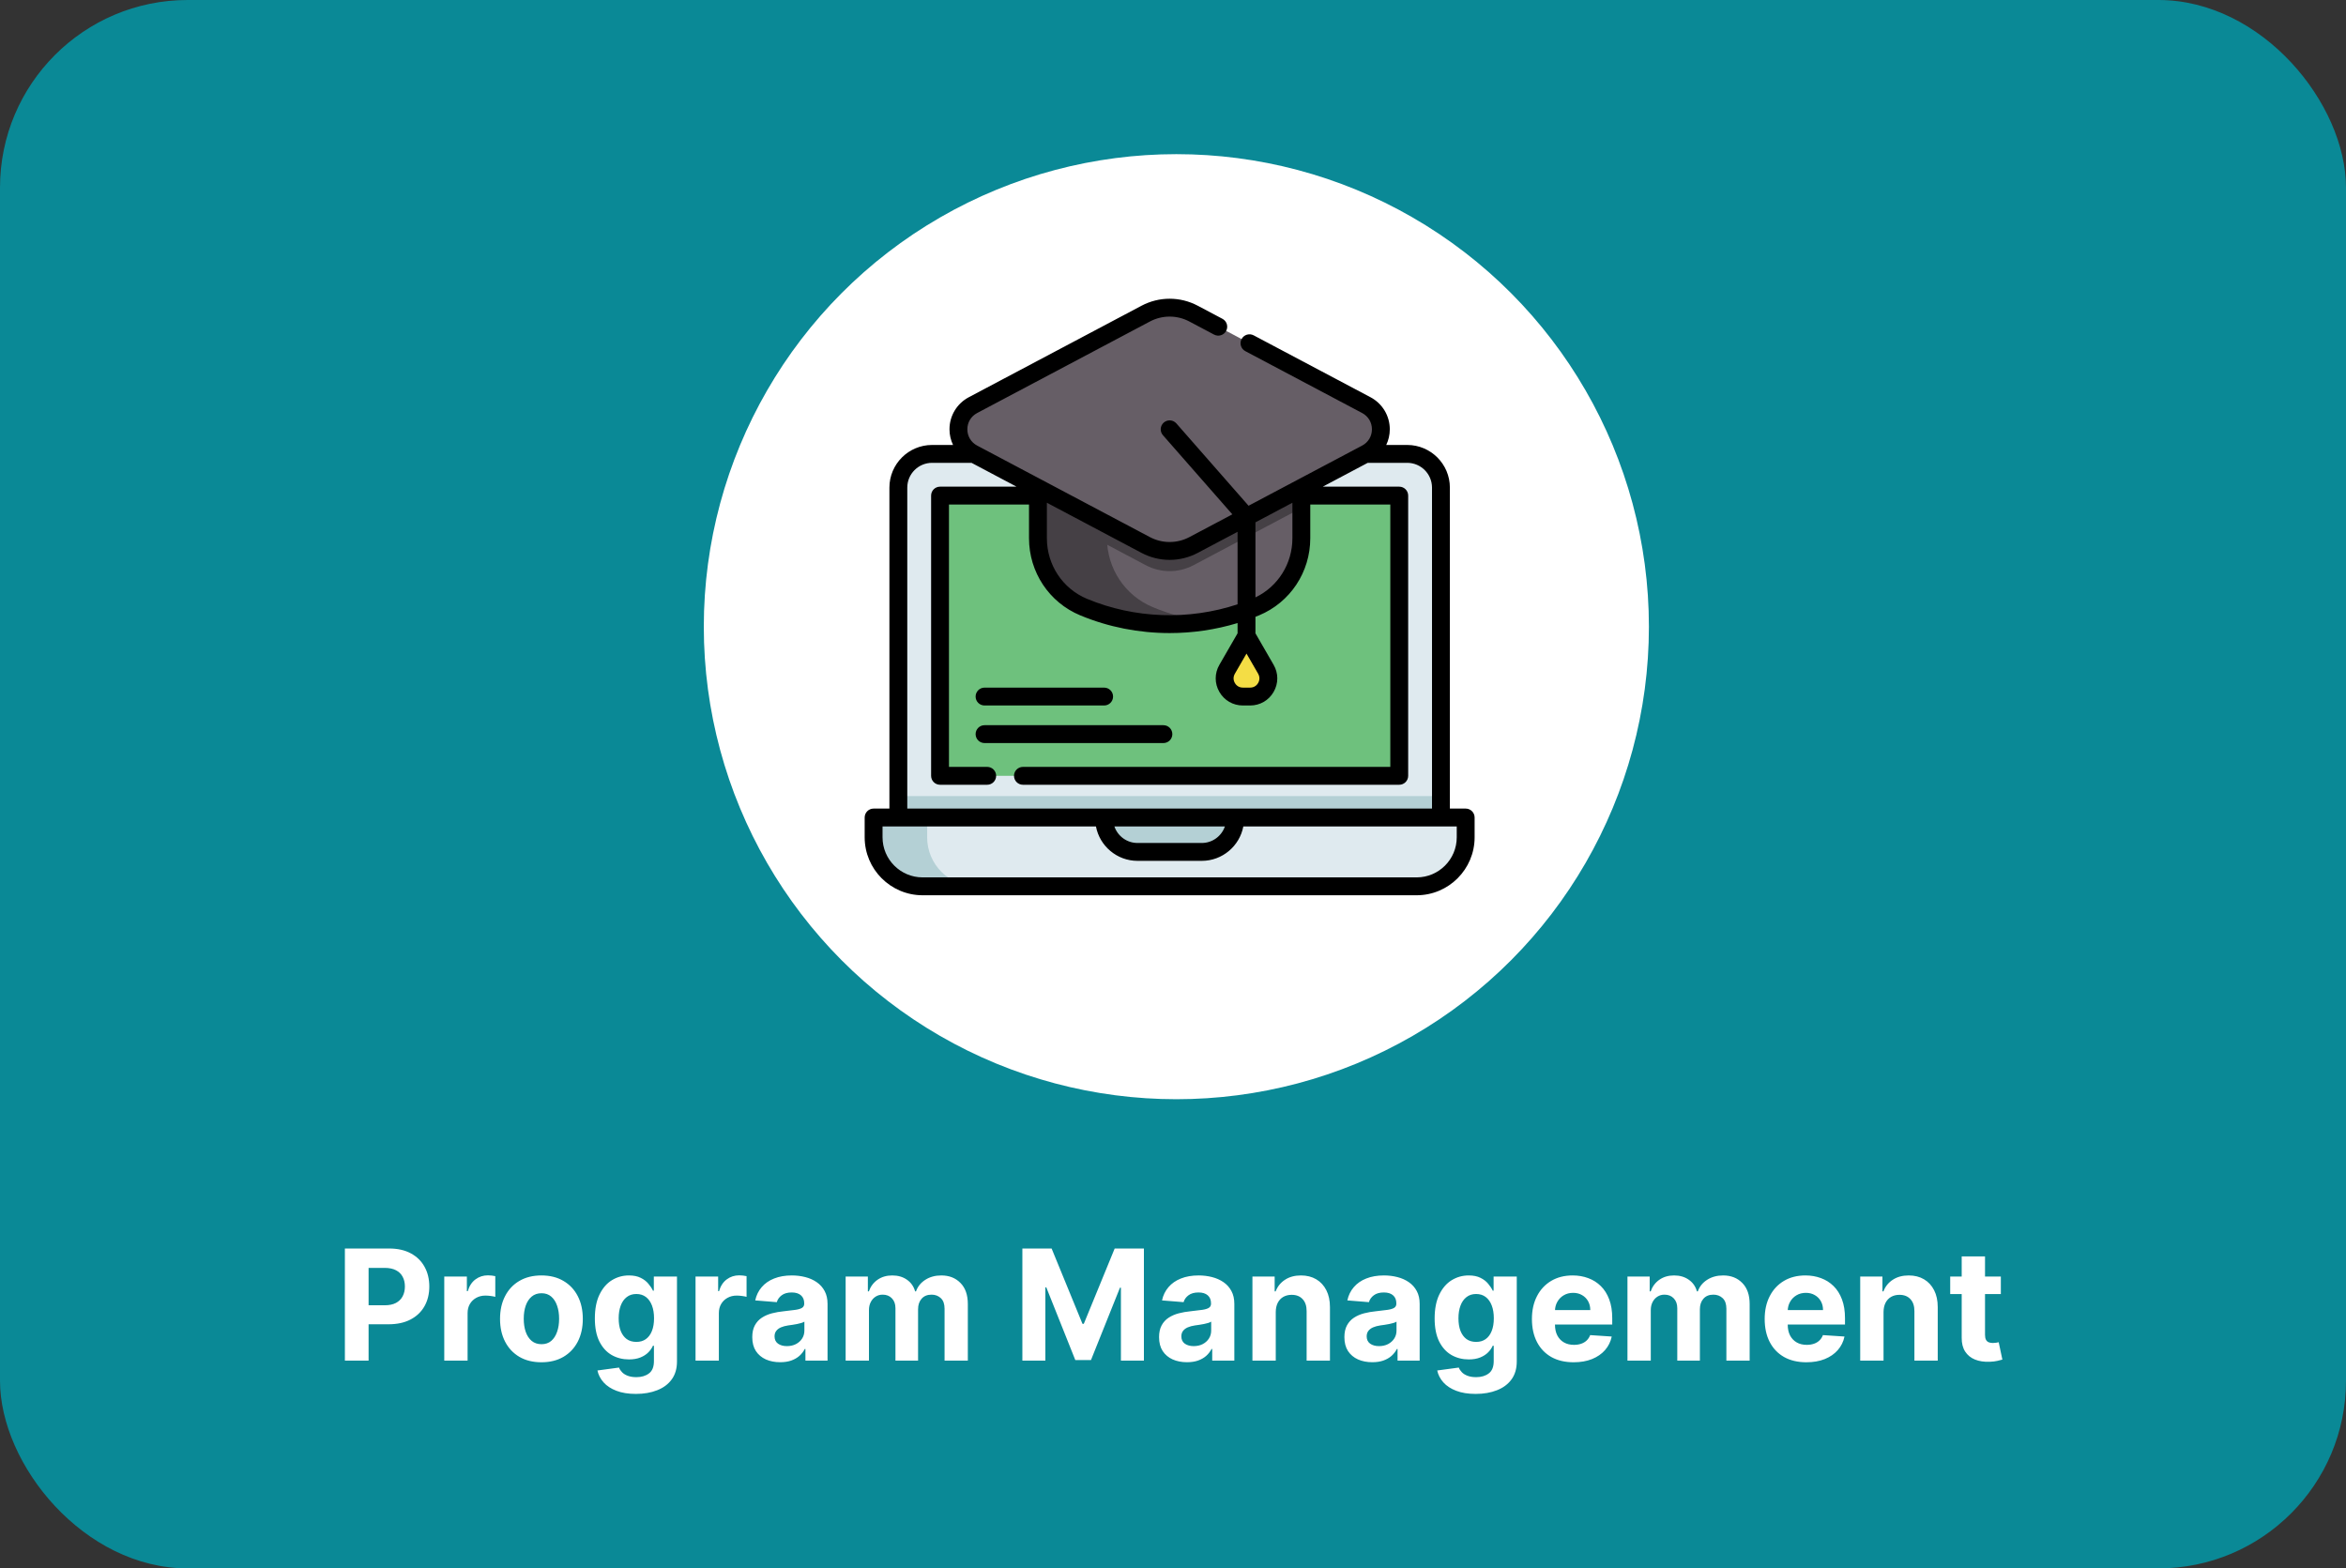 <svg width="350" height="234" viewBox="0 0 350 234" fill="none" xmlns="http://www.w3.org/2000/svg">
<rect x="0" y="0" width="350" height="234" fill="#333333" stroke="none"/>
<rect width="350" height="234" rx="28" fill="#0A8996"/>
<path d="M51.454 203V186.273H58.053C59.322 186.273 60.403 186.515 61.296 187C62.189 187.479 62.869 188.146 63.338 189.001C63.811 189.85 64.048 190.83 64.048 191.941C64.048 193.052 63.809 194.032 63.33 194.881C62.85 195.731 62.156 196.392 61.247 196.866C60.343 197.34 59.248 197.577 57.963 197.577H53.757V194.743H57.392C58.072 194.743 58.633 194.625 59.074 194.391C59.521 194.152 59.853 193.822 60.071 193.403C60.294 192.978 60.406 192.491 60.406 191.941C60.406 191.386 60.294 190.901 60.071 190.487C59.853 190.068 59.521 189.744 59.074 189.515C58.628 189.281 58.061 189.164 57.375 189.164H54.99V203H51.454ZM66.28 203V190.455H69.653V192.643H69.784C70.013 191.865 70.397 191.277 70.936 190.879C71.475 190.476 72.095 190.275 72.798 190.275C72.972 190.275 73.16 190.286 73.361 190.308C73.563 190.329 73.74 190.359 73.892 190.397V193.485C73.729 193.436 73.503 193.392 73.214 193.354C72.926 193.316 72.662 193.297 72.422 193.297C71.91 193.297 71.453 193.408 71.05 193.632C70.653 193.85 70.337 194.154 70.103 194.547C69.874 194.939 69.76 195.391 69.76 195.902V203H66.28ZM80.776 203.245C79.507 203.245 78.41 202.975 77.484 202.436C76.564 201.892 75.853 201.135 75.352 200.166C74.851 199.191 74.601 198.061 74.601 196.776C74.601 195.48 74.851 194.348 75.352 193.379C75.853 192.404 76.564 191.647 77.484 191.108C78.41 190.563 79.507 190.291 80.776 190.291C82.044 190.291 83.139 190.563 84.059 191.108C84.985 191.647 85.698 192.404 86.199 193.379C86.7 194.348 86.95 195.48 86.95 196.776C86.95 198.061 86.7 199.191 86.199 200.166C85.698 201.135 84.985 201.892 84.059 202.436C83.139 202.975 82.044 203.245 80.776 203.245ZM80.792 200.55C81.369 200.55 81.851 200.386 82.238 200.06C82.624 199.728 82.915 199.276 83.112 198.704C83.313 198.132 83.414 197.481 83.414 196.752C83.414 196.022 83.313 195.371 83.112 194.8C82.915 194.228 82.624 193.776 82.238 193.444C81.851 193.112 81.369 192.946 80.792 192.946C80.209 192.946 79.719 193.112 79.322 193.444C78.93 193.776 78.633 194.228 78.431 194.8C78.235 195.371 78.137 196.022 78.137 196.752C78.137 197.481 78.235 198.132 78.431 198.704C78.633 199.276 78.93 199.728 79.322 200.06C79.719 200.386 80.209 200.55 80.792 200.55ZM94.865 207.966C93.738 207.966 92.771 207.811 91.965 207.5C91.165 207.195 90.528 206.779 90.054 206.251C89.58 205.723 89.273 205.129 89.131 204.47L92.349 204.037C92.447 204.288 92.602 204.522 92.815 204.74C93.027 204.958 93.307 205.132 93.656 205.262C94.01 205.399 94.44 205.467 94.946 205.467C95.703 205.467 96.327 205.281 96.817 204.911C97.312 204.546 97.56 203.934 97.56 203.074V200.778H97.413C97.26 201.127 97.032 201.456 96.727 201.767C96.422 202.077 96.03 202.33 95.551 202.526C95.072 202.722 94.5 202.82 93.836 202.82C92.894 202.82 92.036 202.603 91.263 202.167C90.495 201.726 89.882 201.053 89.425 200.15C88.973 199.24 88.747 198.091 88.747 196.703C88.747 195.282 88.979 194.095 89.441 193.142C89.904 192.189 90.519 191.475 91.287 191.002C92.061 190.528 92.907 190.291 93.827 190.291C94.53 190.291 95.118 190.411 95.592 190.651C96.065 190.885 96.447 191.179 96.735 191.533C97.029 191.881 97.255 192.224 97.413 192.562H97.544V190.455H100.999V203.123C100.999 204.19 100.737 205.083 100.214 205.801C99.692 206.52 98.968 207.059 98.042 207.419C97.122 207.783 96.063 207.966 94.865 207.966ZM94.938 200.207C95.499 200.207 95.973 200.068 96.359 199.79C96.751 199.507 97.051 199.104 97.258 198.581C97.47 198.053 97.576 197.422 97.576 196.686C97.576 195.951 97.473 195.314 97.266 194.775C97.059 194.231 96.76 193.809 96.368 193.509C95.975 193.21 95.499 193.06 94.938 193.06C94.367 193.06 93.885 193.215 93.493 193.526C93.1 193.83 92.804 194.255 92.602 194.8C92.401 195.344 92.3 195.973 92.3 196.686C92.3 197.411 92.401 198.037 92.602 198.565C92.809 199.088 93.106 199.493 93.493 199.782C93.885 200.065 94.367 200.207 94.938 200.207ZM103.767 203V190.455H107.141V192.643H107.271C107.5 191.865 107.884 191.277 108.423 190.879C108.962 190.476 109.583 190.275 110.285 190.275C110.459 190.275 110.647 190.286 110.849 190.308C111.05 190.329 111.227 190.359 111.38 190.397V193.485C111.216 193.436 110.99 193.392 110.702 193.354C110.413 193.316 110.149 193.297 109.909 193.297C109.398 193.297 108.94 193.408 108.537 193.632C108.14 193.85 107.824 194.154 107.59 194.547C107.361 194.939 107.247 195.391 107.247 195.902V203H103.767ZM116.397 203.237C115.596 203.237 114.883 203.098 114.257 202.82C113.63 202.537 113.135 202.121 112.77 201.571C112.411 201.015 112.231 200.324 112.231 199.496C112.231 198.799 112.359 198.214 112.615 197.74C112.871 197.266 113.219 196.885 113.66 196.597C114.101 196.308 114.602 196.09 115.163 195.943C115.73 195.796 116.323 195.693 116.944 195.633C117.673 195.557 118.262 195.486 118.708 195.42C119.155 195.35 119.478 195.246 119.68 195.11C119.881 194.974 119.982 194.772 119.982 194.506V194.457C119.982 193.939 119.819 193.539 119.492 193.256C119.171 192.973 118.713 192.831 118.12 192.831C117.494 192.831 116.996 192.97 116.625 193.248C116.255 193.52 116.01 193.863 115.89 194.277L112.672 194.016C112.835 193.253 113.157 192.594 113.636 192.039C114.115 191.478 114.733 191.048 115.49 190.749C116.252 190.444 117.134 190.291 118.136 190.291C118.833 190.291 119.5 190.373 120.137 190.536C120.78 190.7 121.349 190.953 121.844 191.296C122.345 191.639 122.74 192.08 123.029 192.619C123.317 193.153 123.462 193.792 123.462 194.538V203H120.162V201.26H120.064C119.862 201.652 119.593 201.998 119.255 202.298C118.918 202.592 118.512 202.823 118.038 202.992C117.565 203.155 117.017 203.237 116.397 203.237ZM117.393 200.836C117.905 200.836 118.357 200.735 118.749 200.533C119.141 200.326 119.449 200.049 119.672 199.7C119.895 199.352 120.007 198.957 120.007 198.516V197.185C119.898 197.255 119.748 197.321 119.557 197.381C119.372 197.435 119.163 197.487 118.929 197.536C118.694 197.579 118.46 197.62 118.226 197.658C117.992 197.691 117.78 197.721 117.589 197.748C117.181 197.808 116.824 197.903 116.519 198.034C116.214 198.165 115.977 198.342 115.809 198.565C115.64 198.783 115.555 199.055 115.555 199.382C115.555 199.855 115.727 200.218 116.07 200.468C116.418 200.713 116.859 200.836 117.393 200.836ZM126.161 203V190.455H129.477V192.668H129.624C129.885 191.933 130.321 191.353 130.931 190.928C131.541 190.504 132.27 190.291 133.12 190.291C133.98 190.291 134.712 190.506 135.317 190.936C135.921 191.361 136.324 191.938 136.526 192.668H136.656C136.912 191.949 137.375 191.375 138.045 190.945C138.72 190.509 139.518 190.291 140.438 190.291C141.609 190.291 142.559 190.664 143.288 191.41C144.024 192.151 144.391 193.202 144.391 194.563V203H140.92V195.249C140.92 194.552 140.735 194.029 140.364 193.681C139.994 193.332 139.531 193.158 138.976 193.158C138.344 193.158 137.852 193.359 137.498 193.762C137.144 194.16 136.967 194.685 136.967 195.339V203H133.593V195.175C133.593 194.56 133.417 194.07 133.063 193.705C132.714 193.34 132.254 193.158 131.682 193.158C131.296 193.158 130.947 193.256 130.637 193.452C130.332 193.643 130.09 193.912 129.91 194.261C129.73 194.604 129.64 195.007 129.64 195.469V203H126.161ZM152.528 186.273H156.89L161.496 197.511H161.692L166.299 186.273H170.66V203H167.23V192.113H167.091L162.762 202.918H160.426L156.097 192.072H155.958V203H152.528V186.273ZM177.086 203.237C176.286 203.237 175.572 203.098 174.946 202.82C174.32 202.537 173.824 202.121 173.46 201.571C173.1 201.015 172.921 200.324 172.921 199.496C172.921 198.799 173.049 198.214 173.304 197.74C173.56 197.266 173.909 196.885 174.35 196.597C174.791 196.308 175.292 196.09 175.853 195.943C176.419 195.796 177.013 195.693 177.633 195.633C178.363 195.557 178.951 195.486 179.397 195.42C179.844 195.35 180.168 195.246 180.369 195.11C180.571 194.974 180.672 194.772 180.672 194.506V194.457C180.672 193.939 180.508 193.539 180.182 193.256C179.86 192.973 179.403 192.831 178.809 192.831C178.183 192.831 177.685 192.97 177.315 193.248C176.944 193.52 176.699 193.863 176.58 194.277L173.362 194.016C173.525 193.253 173.846 192.594 174.325 192.039C174.805 191.478 175.423 191.048 176.179 190.749C176.942 190.444 177.824 190.291 178.826 190.291C179.523 190.291 180.19 190.373 180.827 190.536C181.469 190.7 182.038 190.953 182.534 191.296C183.035 191.639 183.43 192.08 183.718 192.619C184.007 193.153 184.151 193.792 184.151 194.538V203H180.851V201.26H180.753C180.552 201.652 180.282 201.998 179.945 202.298C179.607 202.592 179.201 202.823 178.728 202.992C178.254 203.155 177.707 203.237 177.086 203.237ZM178.082 200.836C178.594 200.836 179.046 200.735 179.438 200.533C179.83 200.326 180.138 200.049 180.361 199.7C180.584 199.352 180.696 198.957 180.696 198.516V197.185C180.587 197.255 180.437 197.321 180.247 197.381C180.062 197.435 179.852 197.487 179.618 197.536C179.384 197.579 179.15 197.62 178.916 197.658C178.681 197.691 178.469 197.721 178.278 197.748C177.87 197.808 177.513 197.903 177.209 198.034C176.904 198.165 176.667 198.342 176.498 198.565C176.329 198.783 176.245 199.055 176.245 199.382C176.245 199.855 176.416 200.218 176.759 200.468C177.108 200.713 177.549 200.836 178.082 200.836ZM190.33 195.747V203H186.85V190.455H190.166V192.668H190.313C190.591 191.938 191.057 191.361 191.71 190.936C192.364 190.506 193.156 190.291 194.087 190.291C194.958 190.291 195.718 190.482 196.366 190.863C197.014 191.244 197.517 191.789 197.877 192.496C198.236 193.199 198.416 194.037 198.416 195.012V203H194.936V195.633C194.942 194.865 194.746 194.266 194.348 193.836C193.951 193.4 193.404 193.183 192.707 193.183C192.238 193.183 191.824 193.283 191.465 193.485C191.111 193.686 190.833 193.98 190.632 194.367C190.436 194.748 190.335 195.208 190.33 195.747ZM204.735 203.237C203.935 203.237 203.222 203.098 202.596 202.82C201.969 202.537 201.474 202.121 201.109 201.571C200.75 201.015 200.57 200.324 200.57 199.496C200.57 198.799 200.698 198.214 200.954 197.74C201.21 197.266 201.558 196.885 201.999 196.597C202.44 196.308 202.941 196.09 203.502 195.943C204.068 195.796 204.662 195.693 205.283 195.633C206.012 195.557 206.6 195.486 207.047 195.42C207.493 195.35 207.817 195.246 208.019 195.11C208.22 194.974 208.321 194.772 208.321 194.506V194.457C208.321 193.939 208.158 193.539 207.831 193.256C207.51 192.973 207.052 192.831 206.459 192.831C205.833 192.831 205.334 192.97 204.964 193.248C204.594 193.52 204.349 193.863 204.229 194.277L201.011 194.016C201.174 193.253 201.496 192.594 201.975 192.039C202.454 191.478 203.072 191.048 203.829 190.749C204.591 190.444 205.473 190.291 206.475 190.291C207.172 190.291 207.839 190.373 208.476 190.536C209.119 190.7 209.688 190.953 210.183 191.296C210.684 191.639 211.079 192.08 211.368 192.619C211.656 193.153 211.8 193.792 211.8 194.538V203H208.501V201.26H208.403C208.201 201.652 207.932 201.998 207.594 202.298C207.257 202.592 206.851 202.823 206.377 202.992C205.903 203.155 205.356 203.237 204.735 203.237ZM205.732 200.836C206.244 200.836 206.696 200.735 207.088 200.533C207.48 200.326 207.787 200.049 208.011 199.7C208.234 199.352 208.346 198.957 208.346 198.516V197.185C208.237 197.255 208.087 197.321 207.896 197.381C207.711 197.435 207.502 197.487 207.267 197.536C207.033 197.579 206.799 197.62 206.565 197.658C206.331 197.691 206.118 197.721 205.928 197.748C205.52 197.808 205.163 197.903 204.858 198.034C204.553 198.165 204.316 198.342 204.147 198.565C203.979 198.783 203.894 199.055 203.894 199.382C203.894 199.855 204.066 200.218 204.409 200.468C204.757 200.713 205.198 200.836 205.732 200.836ZM220.152 207.966C219.025 207.966 218.058 207.811 217.252 207.5C216.452 207.195 215.815 206.779 215.341 206.251C214.867 205.723 214.56 205.129 214.418 204.47L217.636 204.037C217.734 204.288 217.889 204.522 218.102 204.74C218.314 204.958 218.595 205.132 218.943 205.262C219.297 205.399 219.727 205.467 220.233 205.467C220.99 205.467 221.614 205.281 222.104 204.911C222.599 204.546 222.847 203.934 222.847 203.074V200.778H222.7C222.548 201.127 222.319 201.456 222.014 201.767C221.709 202.077 221.317 202.33 220.838 202.526C220.359 202.722 219.787 202.82 219.123 202.82C218.181 202.82 217.323 202.603 216.55 202.167C215.782 201.726 215.17 201.053 214.712 200.15C214.26 199.24 214.034 198.091 214.034 196.703C214.034 195.282 214.266 194.095 214.729 193.142C215.191 192.189 215.807 191.475 216.574 191.002C217.348 190.528 218.194 190.291 219.115 190.291C219.817 190.291 220.405 190.411 220.879 190.651C221.352 190.885 221.734 191.179 222.022 191.533C222.316 191.881 222.542 192.224 222.7 192.562H222.831V190.455H226.286V203.123C226.286 204.19 226.024 205.083 225.502 205.801C224.979 206.52 224.255 207.059 223.329 207.419C222.409 207.783 221.35 207.966 220.152 207.966ZM220.225 200.207C220.786 200.207 221.26 200.068 221.646 199.79C222.039 199.507 222.338 199.104 222.545 198.581C222.757 198.053 222.863 197.422 222.863 196.686C222.863 195.951 222.76 195.314 222.553 194.775C222.346 194.231 222.047 193.809 221.655 193.509C221.263 193.21 220.786 193.06 220.225 193.06C219.654 193.06 219.172 193.215 218.78 193.526C218.388 193.83 218.091 194.255 217.889 194.8C217.688 195.344 217.587 195.973 217.587 196.686C217.587 197.411 217.688 198.037 217.889 198.565C218.096 199.088 218.393 199.493 218.78 199.782C219.172 200.065 219.654 200.207 220.225 200.207ZM234.772 203.245C233.481 203.245 232.371 202.984 231.439 202.461C230.514 201.933 229.8 201.187 229.3 200.223C228.799 199.254 228.548 198.108 228.548 196.784C228.548 195.494 228.799 194.361 229.3 193.387C229.8 192.412 230.506 191.652 231.415 191.108C232.33 190.563 233.402 190.291 234.633 190.291C235.461 190.291 236.231 190.425 236.944 190.691C237.663 190.953 238.289 191.348 238.823 191.876C239.362 192.404 239.781 193.068 240.081 193.869C240.38 194.664 240.53 195.595 240.53 196.662V197.618H229.937V195.461H237.255C237.255 194.96 237.146 194.517 236.928 194.13C236.71 193.743 236.408 193.441 236.021 193.223C235.64 193 235.197 192.888 234.69 192.888C234.162 192.888 233.694 193.011 233.285 193.256C232.882 193.496 232.567 193.82 232.338 194.228C232.109 194.631 231.992 195.08 231.987 195.576V197.626C231.987 198.246 232.101 198.783 232.33 199.235C232.564 199.687 232.893 200.035 233.318 200.28C233.743 200.525 234.246 200.648 234.829 200.648C235.216 200.648 235.57 200.593 235.891 200.484C236.212 200.375 236.487 200.212 236.716 199.994C236.944 199.777 237.119 199.51 237.238 199.194L240.456 199.406C240.293 200.179 239.958 200.855 239.452 201.432C238.951 202.004 238.303 202.45 237.508 202.771C236.718 203.087 235.806 203.245 234.772 203.245ZM242.801 203V190.455H246.117V192.668H246.264C246.525 191.933 246.961 191.353 247.57 190.928C248.18 190.504 248.91 190.291 249.759 190.291C250.62 190.291 251.352 190.506 251.956 190.936C252.561 191.361 252.964 191.938 253.165 192.668H253.296C253.552 191.949 254.015 191.375 254.684 190.945C255.36 190.509 256.157 190.291 257.078 190.291C258.248 190.291 259.198 190.664 259.928 191.41C260.663 192.151 261.031 193.202 261.031 194.563V203H257.559V195.249C257.559 194.552 257.374 194.029 257.004 193.681C256.634 193.332 256.171 193.158 255.616 193.158C254.984 193.158 254.491 193.359 254.137 193.762C253.783 194.16 253.606 194.685 253.606 195.339V203H250.233V195.175C250.233 194.56 250.056 194.07 249.702 193.705C249.354 193.34 248.894 193.158 248.322 193.158C247.935 193.158 247.587 193.256 247.276 193.452C246.972 193.643 246.729 193.912 246.55 194.261C246.37 194.604 246.28 195.007 246.28 195.469V203H242.801ZM269.496 203.245C268.206 203.245 267.095 202.984 266.164 202.461C265.238 201.933 264.525 201.187 264.024 200.223C263.523 199.254 263.273 198.108 263.273 196.784C263.273 195.494 263.523 194.361 264.024 193.387C264.525 192.412 265.23 191.652 266.14 191.108C267.054 190.563 268.127 190.291 269.358 190.291C270.185 190.291 270.956 190.425 271.669 190.691C272.388 190.953 273.014 191.348 273.548 191.876C274.087 192.404 274.506 193.068 274.805 193.869C275.105 194.664 275.255 195.595 275.255 196.662V197.618H264.661V195.461H271.979C271.979 194.96 271.871 194.517 271.653 194.13C271.435 193.743 271.133 193.441 270.746 193.223C270.365 193 269.921 192.888 269.415 192.888C268.887 192.888 268.418 193.011 268.01 193.256C267.607 193.496 267.291 193.82 267.062 194.228C266.834 194.631 266.717 195.08 266.711 195.576V197.626C266.711 198.246 266.826 198.783 267.054 199.235C267.288 199.687 267.618 200.035 268.043 200.28C268.467 200.525 268.971 200.648 269.554 200.648C269.94 200.648 270.294 200.593 270.615 200.484C270.937 200.375 271.212 200.212 271.44 199.994C271.669 199.777 271.843 199.51 271.963 199.194L275.181 199.406C275.018 200.179 274.683 200.855 274.176 201.432C273.676 202.004 273.028 202.45 272.233 202.771C271.443 203.087 270.531 203.245 269.496 203.245ZM281.005 195.747V203H277.525V190.455H280.841V192.668H280.988C281.266 191.938 281.732 191.361 282.385 190.936C283.038 190.506 283.831 190.291 284.762 190.291C285.633 190.291 286.393 190.482 287.04 190.863C287.688 191.244 288.192 191.789 288.551 192.496C288.911 193.199 289.091 194.037 289.091 195.012V203H285.611V195.633C285.617 194.865 285.421 194.266 285.023 193.836C284.626 193.4 284.078 193.183 283.381 193.183C282.913 193.183 282.499 193.283 282.14 193.485C281.786 193.686 281.508 193.98 281.307 194.367C281.111 194.748 281.01 195.208 281.005 195.747ZM298.506 190.455V193.068H290.951V190.455H298.506ZM292.666 187.449H296.145V199.145C296.145 199.466 296.194 199.717 296.292 199.896C296.39 200.071 296.526 200.193 296.701 200.264C296.88 200.335 297.087 200.37 297.321 200.37C297.485 200.37 297.648 200.356 297.812 200.329C297.975 200.297 298.1 200.272 298.187 200.256L298.734 202.845C298.56 202.899 298.315 202.962 297.999 203.033C297.684 203.109 297.3 203.155 296.848 203.172C296.009 203.204 295.274 203.093 294.642 202.837C294.016 202.581 293.529 202.183 293.18 201.644C292.832 201.105 292.66 200.424 292.666 199.602V187.449Z" fill="white"/>
<circle cx="175.5" cy="93.5" r="70.5" fill="white"/>
<g clip-path="url(#clip0_127_2)">
<path d="M214.974 72.748V126.801H134.024V72.748C134.024 69.972 136.276 67.72 139.054 67.72H209.944C212.722 67.72 214.974 69.972 214.974 72.748Z" fill="#DFEAEF"/>
<path d="M134.024 118.773H214.974V126.801H134.024V118.773Z" fill="#B4D0D5"/>
<path d="M208.753 73.94V115.749H140.245V73.94H208.753Z" fill="#6EC17D"/>
<path d="M218.665 121.97H130.333V124.924C130.333 128.963 133.607 132.236 137.645 132.236H211.353C215.392 132.236 218.665 128.963 218.665 124.924V121.97H218.665Z" fill="#DFEAEF"/>
<path d="M179.289 127.103H169.709C166.957 127.103 164.726 124.872 164.726 122.12V121.97H184.272V122.12C184.272 124.872 182.041 127.103 179.289 127.103Z" fill="#B4D0D5"/>
<path d="M145.636 132.236H137.645C133.605 132.236 130.331 128.962 130.331 124.924V121.971H138.322V124.924C138.322 128.962 141.596 132.236 145.636 132.236Z" fill="#B4D0D5"/>
<path d="M194.147 72.792V80.302C194.147 84.786 191.469 88.858 187.326 90.578C179.125 93.987 169.873 93.987 161.672 90.578C157.529 88.858 154.851 84.786 154.851 80.302V72.792H194.147Z" fill="#665E66"/>
<path d="M179.649 92.736C173.621 93.674 167.391 92.956 161.672 90.578C157.529 88.858 154.85 84.786 154.85 80.302V72.793H165.15V80.302C165.15 84.786 167.828 88.858 171.971 90.578C174.454 91.611 177.033 92.331 179.649 92.736Z" fill="#454045"/>
<path d="M194.147 72.792V75.803L178.064 84.323C175.834 85.504 173.164 85.504 170.934 84.323L154.851 75.803V72.792H194.147Z" fill="#454045"/>
<path d="M203.84 60.444L178.064 46.789C175.834 45.608 173.164 45.608 170.934 46.789L145.158 60.444C142.264 61.977 142.264 66.124 145.158 67.657L170.934 81.312C173.164 82.493 175.834 82.493 178.064 81.312L203.84 67.657C206.734 66.124 206.734 61.978 203.84 60.444Z" fill="#665E66"/>
<path d="M185.966 94.845L183.073 99.855C182.029 101.663 183.334 103.923 185.421 103.923H186.509C188.597 103.923 189.902 101.663 188.858 99.855L185.966 94.845Z" fill="#F4DD45"/>
<path d="M218.665 120.637H216.307V72.748C216.307 69.24 213.452 66.387 209.944 66.387H206.813C207.155 65.671 207.344 64.876 207.344 64.051C207.344 62.041 206.241 60.207 204.465 59.266L187.035 50.032C186.384 49.688 185.577 49.936 185.233 50.586C184.888 51.237 185.136 52.044 185.787 52.388L203.217 61.621C204.132 62.106 204.678 63.014 204.678 64.051C204.678 65.087 204.132 65.995 203.217 66.48L186.273 75.455L175.502 63.172C175.016 62.618 174.174 62.563 173.62 63.048C173.067 63.534 173.012 64.376 173.497 64.93L183.852 76.738L177.441 80.134C175.599 81.109 173.4 81.109 171.558 80.135L145.782 66.48C144.867 65.995 144.32 65.087 144.32 64.051C144.32 63.015 144.867 62.107 145.781 61.622L171.557 47.967C173.399 46.992 175.599 46.992 177.44 47.967L181.13 49.922C181.78 50.266 182.587 50.018 182.932 49.368C183.277 48.717 183.029 47.91 182.378 47.566L178.688 45.611C176.065 44.223 172.933 44.223 170.31 45.611L144.533 59.266C142.757 60.207 141.654 62.041 141.654 64.051C141.654 64.876 141.843 65.671 142.186 66.387H139.054C135.546 66.387 132.691 69.24 132.691 72.748V120.637H130.333C129.597 120.637 129 121.234 129 121.97V124.924C129 129.691 132.878 133.57 137.645 133.57H211.353C216.12 133.57 219.998 129.691 219.998 124.924V121.97C219.998 121.234 219.401 120.637 218.665 120.637ZM185.966 97.511L187.704 100.522C188.063 101.144 187.823 101.693 187.704 101.9C187.584 102.108 187.228 102.59 186.51 102.59H185.422C184.703 102.59 184.347 102.108 184.227 101.9C184.108 101.693 183.868 101.144 184.227 100.522L185.966 97.511ZM187.299 77.93L192.814 75.008V80.301C192.814 84.103 190.666 87.511 187.299 89.129V77.93ZM174.499 83.532C175.938 83.532 177.377 83.185 178.688 82.491L184.633 79.342V90.16C177.35 92.573 169.292 92.302 162.183 89.348C158.539 87.833 156.184 84.282 156.184 80.301V75.007L170.311 82.491C171.622 83.185 173.06 83.532 174.499 83.532ZM135.357 72.748C135.357 70.71 137.016 69.053 139.054 69.053H144.944L151.654 72.608H140.245C139.509 72.608 138.912 73.204 138.912 73.941V115.75C138.912 116.486 139.509 117.083 140.245 117.083H147.281C148.018 117.083 148.614 116.486 148.614 115.75C148.614 115.014 148.018 114.417 147.281 114.417H141.578V75.273H153.518V80.301C153.518 85.362 156.518 89.88 161.16 91.809C165.399 93.571 169.949 94.452 174.499 94.452C177.921 94.452 181.343 93.953 184.633 92.957V94.488L181.919 99.189C181.188 100.455 181.188 101.967 181.919 103.233C182.65 104.5 183.959 105.256 185.422 105.256H186.51C187.972 105.256 189.281 104.5 190.013 103.233C190.744 101.967 190.744 100.455 190.013 99.189L187.299 94.488V92.026C187.479 91.954 187.659 91.884 187.838 91.809C192.481 89.88 195.48 85.362 195.48 80.301V75.273H207.42V114.417H152.613C151.877 114.417 151.28 115.014 151.28 115.75C151.28 116.486 151.877 117.083 152.613 117.083H208.753C209.489 117.083 210.086 116.486 210.086 115.75V73.941C210.086 73.204 209.489 72.608 208.753 72.608H197.345L204.054 69.053H209.944C211.982 69.053 213.641 70.71 213.641 72.748V120.637H135.357V72.748ZM182.742 123.303C182.25 124.737 180.888 125.77 179.29 125.77H169.709C168.11 125.77 166.749 124.737 166.256 123.303H182.742ZM217.332 124.924C217.332 128.221 214.65 130.903 211.353 130.903H137.645C134.348 130.903 131.666 128.221 131.666 124.924V123.303H134.011C134.015 123.303 134.02 123.303 134.024 123.303H163.506C164.062 126.222 166.631 128.436 169.709 128.436H179.29C182.367 128.436 184.937 126.222 185.492 123.303H214.974C214.978 123.303 214.983 123.303 214.988 123.303H217.332V124.924Z" fill="black"/>
<path d="M174.902 109.529C174.902 108.793 174.305 108.196 173.569 108.196H146.884C146.148 108.196 145.551 108.793 145.551 109.529C145.551 110.265 146.148 110.862 146.884 110.862H173.569C174.305 110.862 174.902 110.265 174.902 109.529Z" fill="black"/>
<path d="M146.884 105.256H164.726C165.462 105.256 166.059 104.659 166.059 103.923C166.059 103.187 165.462 102.59 164.726 102.59H146.884C146.148 102.59 145.551 103.187 145.551 103.923C145.551 104.659 146.147 105.256 146.884 105.256Z" fill="black"/>
</g>
<defs>
<clipPath id="clip0_127_2">
<rect width="91" height="92" fill="white" transform="translate(129 42)"/>
</clipPath>
</defs>
</svg>
